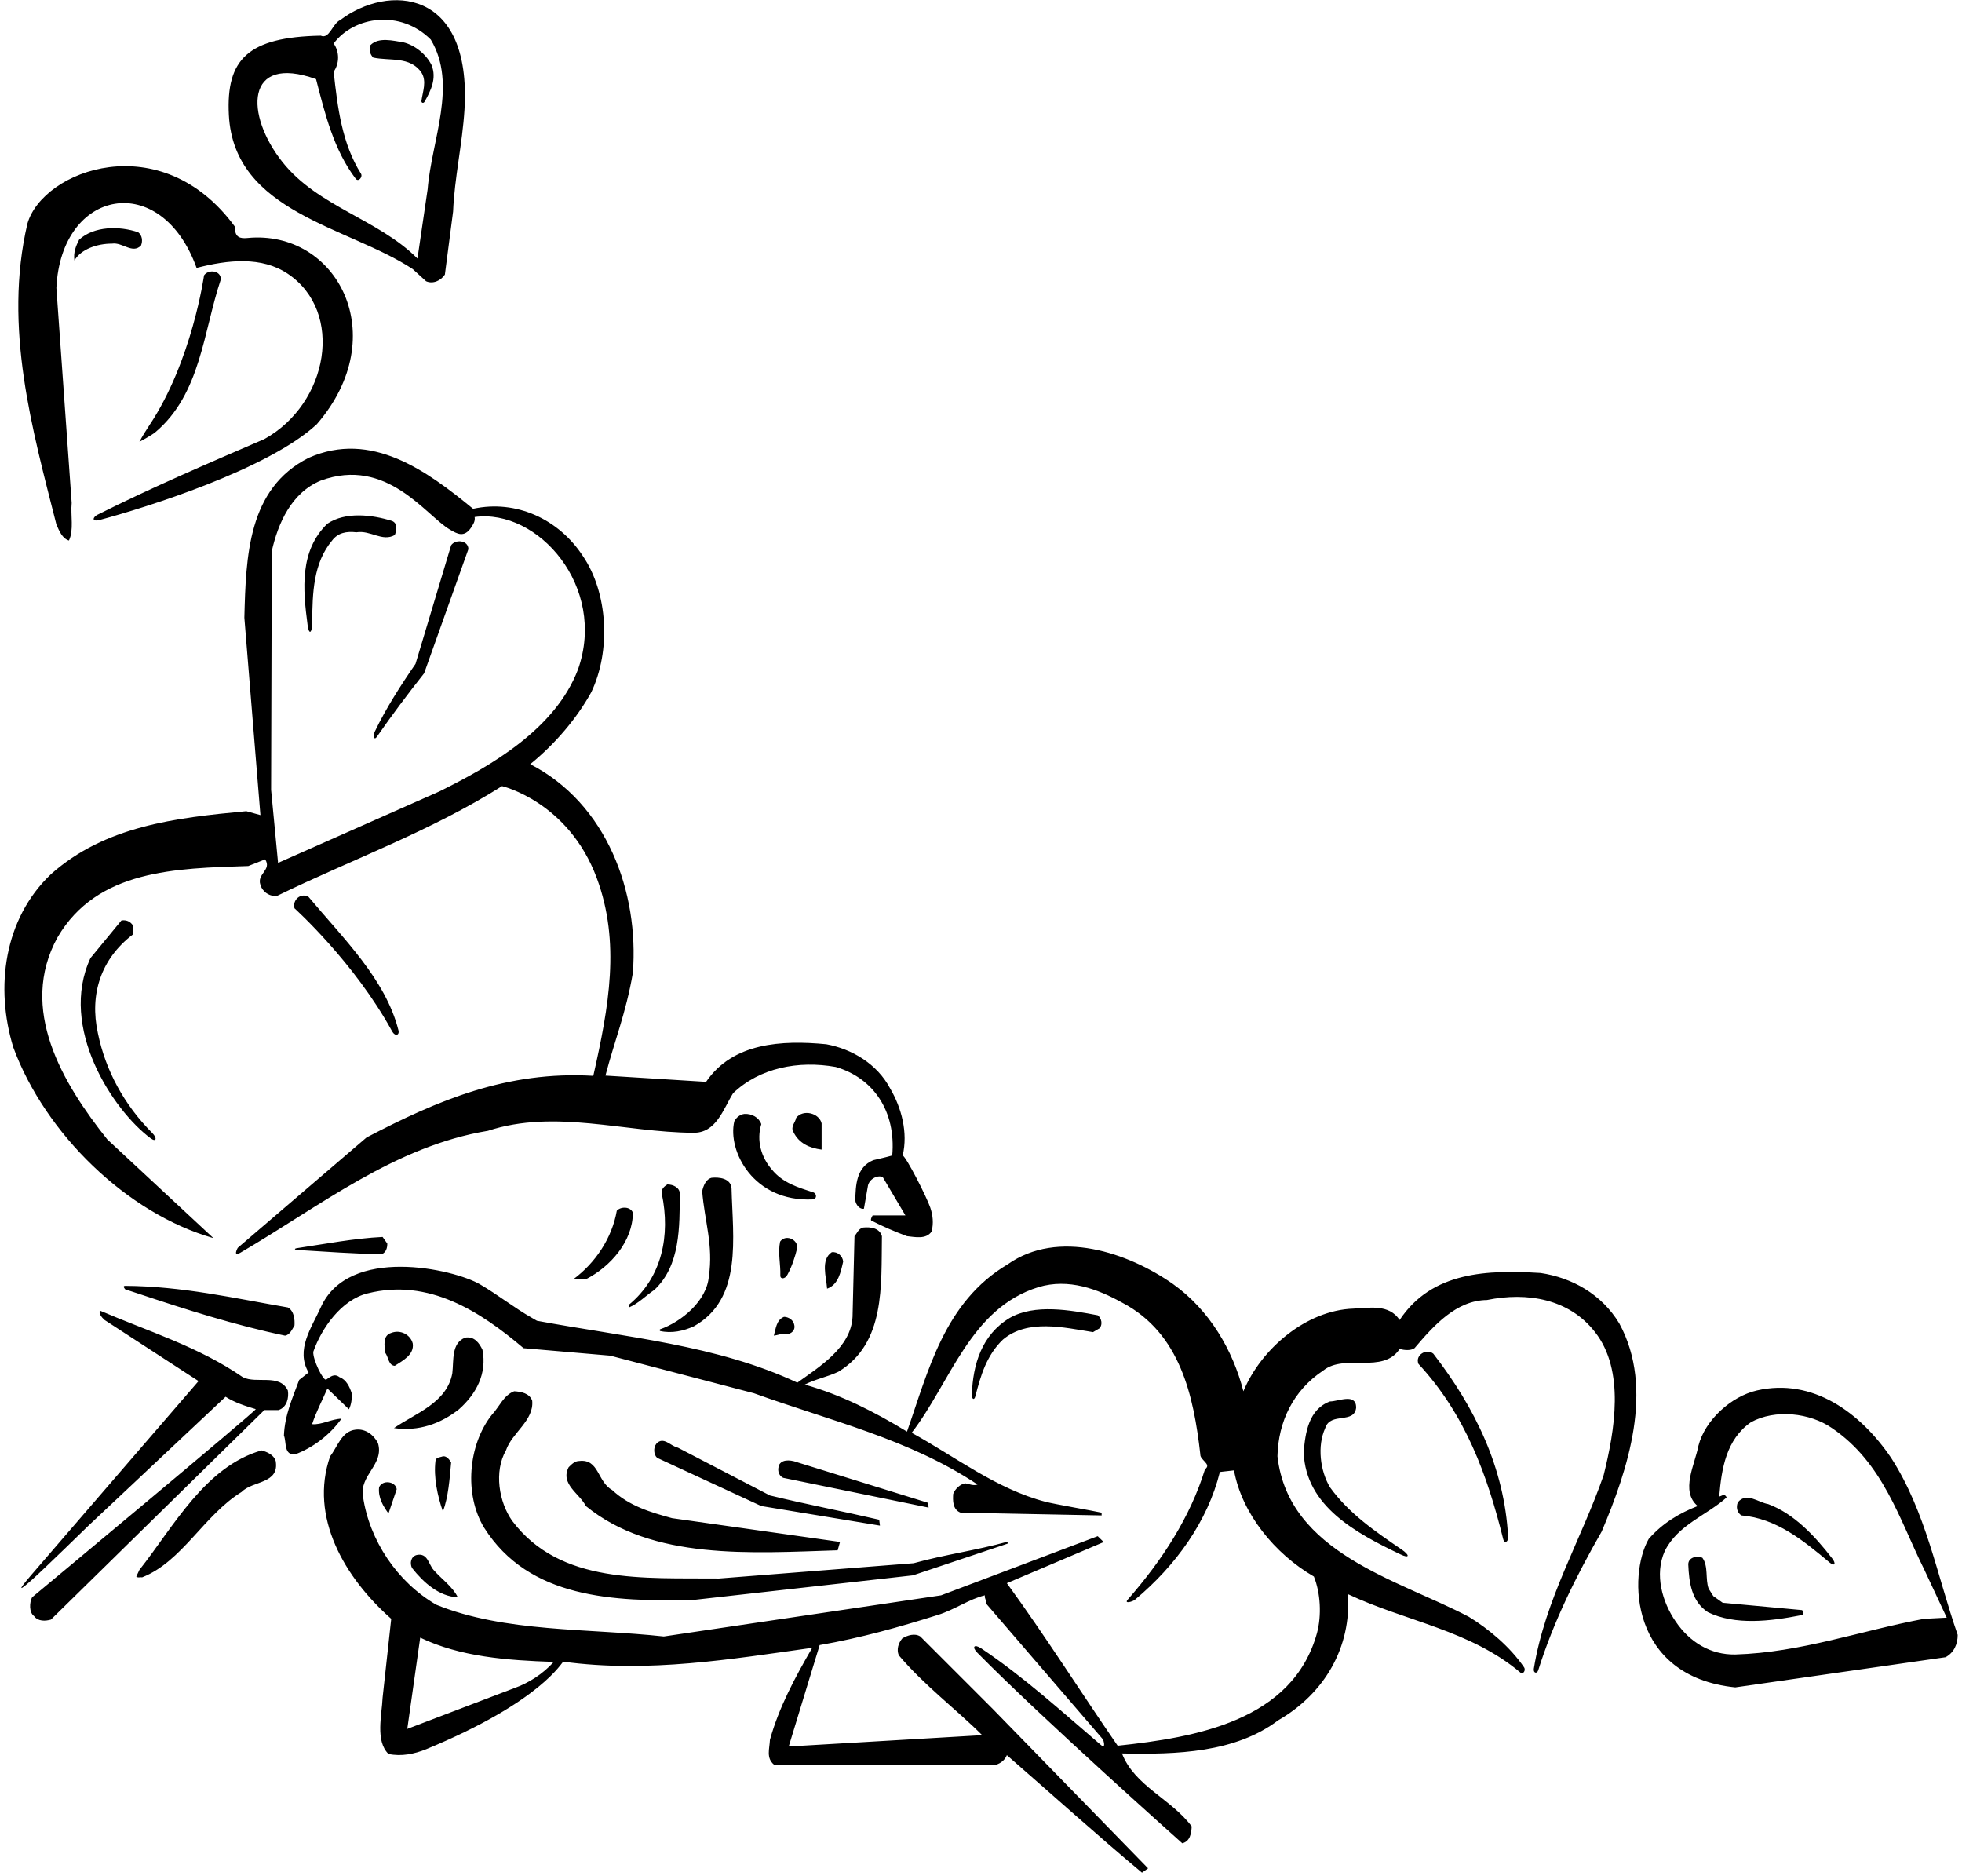 <?xml version="1.0" encoding="UTF-8"?>
<svg xmlns="http://www.w3.org/2000/svg" xmlns:xlink="http://www.w3.org/1999/xlink" width="501pt" height="479pt" viewBox="0 0 501 479" version="1.1">
<g id="surface1">
<path style=" stroke:none;fill-rule:nonzero;fill:rgb(0%,0%,0%);fill-opacity:1;" d="M 105.398 68.699 L 108.801 71.801 C 110.602 72.602 112.602 71.602 113.602 70.102 L 115.699 54 C 116.039 45.508 118.078 36.66 118.605 28.008 C 120.492 -3.102 99.035 -4.066 86.898 5.102 C 84.898 6 84.102 10.102 81.898 9.102 C 63.336 9.465 57.699 15.09 58.441 29.371 C 59.738 54.301 88.891 57.82 105.398 68.699 Z M 80.699 20.199 C 83 29.102 85.199 38.199 90.801 45.602 C 91.5 46.602 92.699 45.172 92.168 44.332 C 87.344 36.68 86.191 27.488 85.199 18.301 C 86.699 16.199 86.699 13.199 85.199 11.102 C 90.434 4.121 102.266 2.367 110 10.102 C 116.898 21.602 110.199 35.801 109.199 48.301 L 106.602 66 C 96.539 55.938 81.191 52.766 72.152 41.41 C 62.527 29.32 62.5 13.668 80.699 20.199 Z M 95.301 14.699 C 94.5 13.898 94.102 12.602 94.602 11.5 C 96.699 9.398 100.398 10.398 103 10.801 C 105.898 11.5 108.801 13.801 110.199 16.602 C 111.562 20.008 110.02 23.129 108.422 25.957 C 108.145 26.445 107.547 26.312 107.621 25.727 C 107.926 23.414 109.035 20.734 107.602 18.5 C 104.699 14.301 99.5 15.602 95.301 14.699 Z M 14.398 133.898 C 8.301 109.801 0.801 83.602 7 57.102 C 10.91 43.41 41.168 32.066 60 57.898 C 59.902 60.629 61.328 60.945 63.145 60.766 C 85.98 58.527 100.539 85.641 80.898 108.301 C 68.531 119.832 36.961 129.688 25.516 132.734 C 23.266 133.332 23.719 132.012 24.879 131.426 C 38.875 124.387 53.188 118.285 67.5 112.102 C 83.914 103 87.973 79.633 73.5 69.898 C 66.801 65.398 58.168 66.336 50.199 68.398 C 41.168 43.336 15.594 48.094 14.398 73.5 L 18.301 128.398 C 18 131.602 18.898 135.301 17.602 138 C 15.898 137.5 15.102 135.5 14.398 133.898 Z M 36 62.699 C 33.801 64.898 31.301 61.801 28.602 62.199 C 24.801 62.199 20.699 63.602 19 66.5 C 18.699 64.398 19.398 62.801 20.199 61.199 C 24 57.699 30.5 57.664 35.301 59.301 C 36.301 60.102 36.5 61.5 36 62.699 Z M 35.602 112.801 C 36.359 111.348 37.23 109.938 38.156 108.551 C 49.051 92.219 52.102 70.301 52.102 70.301 C 53.199 68.699 56.398 69 56.398 71.301 C 51.906 84.691 51.281 100.523 39.711 110.305 C 38.664 111.188 35.602 112.801 35.602 112.801 Z M 54.5 316.102 L 27.398 290.898 C 16 276.602 4.602 257.602 14.699 239.301 C 24.801 222 44.898 221.699 63.398 221.102 L 67.699 219.398 C 69.5 222.102 65.5 223.102 66.5 225.898 C 67 227.699 68.898 229 70.801 228.699 C 89.898 219.398 110 212.199 128.199 200.699 C 128.199 200.699 145.164 204.664 152.398 224.199 C 158.465 240.578 155.5 257 151.5 274.664 C 129.5 273.367 111.801 280.898 93.602 290.398 L 60.711 318.578 C 60.711 318.578 59.344 321.016 61.395 319.816 C 81.859 307.84 100.875 292.609 124.602 288.699 C 141.699 283.102 159.5 289.102 176.898 289.199 C 182.898 289.398 184.699 283.102 187.199 279.102 C 194 272.602 203.898 270.699 213.398 272.398 C 223 275.199 228.836 283.664 227.836 295 C 225.734 295.602 225 295.699 223 296.199 C 218.602 298 218.5 302.699 218.398 306.5 C 218.602 307.699 219.602 308.801 220.602 308.602 L 221.602 302.898 C 221.801 301.199 223.898 299.898 225.398 300.5 L 231.199 310.301 L 222.836 310.301 C 222.836 310.301 222.113 311.426 222.52 311.633 C 225.512 313.156 228.52 314.453 231.602 315.602 C 233.602 315.801 236.5 316.5 237.898 314.398 C 238.43 312.25 238.199 310.23 237.551 308.316 C 236.605 305.516 231.395 295.352 230.5 295 C 231.898 289.199 230.199 282.801 227.301 277.898 C 224 271.602 217.5 267.801 211 266.602 C 199.602 265.5 187.102 266.199 180.301 276.199 L 154.602 274.602 C 156.898 265.801 159.836 258.664 161.602 248.398 C 163.199 227.801 155 205.199 135.398 195.102 C 141.801 189.898 147.301 183.398 151 176.699 C 156 166.199 155.301 151.398 148.801 141.898 C 142.699 132.602 131.898 127.5 120.801 129.898 C 109 120.199 94.801 109.801 78.801 116.898 C 63.301 124.699 62.801 142 62.398 157.699 L 66.5 208.102 L 62.898 207.102 C 44.699 208.801 26.801 210.898 13 223.199 C 1 234.602 -1.301 252.102 3.398 267.398 C 11.5 289.398 32.398 309.801 54.5 316.102 Z M 69.398 140.699 C 71 133.602 74.398 125.801 81.898 122.699 C 98.809 116.523 108.664 131.574 114.902 135.219 C 116.738 136.289 118.504 137.336 120.301 134.699 C 120.801 133.898 121.398 133.102 121.199 132 C 137.355 129.777 155.035 149.801 147.602 170.898 C 141.801 186.102 125.5 195.5 112.102 202.102 L 71.004 220.301 L 69.227 201.664 Z M 78.551 159.617 C 77.32 150.367 76.473 140.594 83.602 133.699 C 88.199 130.602 95 131.398 100.102 133 C 101.602 133.602 101.301 135.398 100.801 136.602 C 97.602 138.398 94.602 135.301 91 135.898 C 88.5 135.602 86.301 136 84.801 138 C 79.996 143.762 79.781 151.324 79.711 158.996 C 79.688 161.711 78.891 162.176 78.551 159.617 Z M 95.707 186.77 C 98.605 180.77 102.254 175.066 106.102 169.5 L 115.199 139.199 C 116.301 137.602 119.602 137.898 119.602 140.199 L 108.301 171.898 C 104.082 177.238 100.012 182.652 96.215 188.137 C 95.602 189.023 95.066 188.098 95.707 186.77 Z M 75.199 231.898 C 74.602 229.801 76.801 227.801 78.801 229 C 87.688 239.609 98.469 250.059 101.738 263.023 C 102.074 264.355 100.867 264.652 100.148 263.344 C 90.5 245.664 75.199 231.898 75.199 231.898 Z M 25 263.801 C 26.949 273.297 31.703 282.07 38.891 289.273 C 40.184 290.57 39.918 291.688 38.473 290.617 C 28.82 283.469 14.887 262.293 23.102 244.602 L 31 235 C 32.199 234.801 33.199 235.199 33.898 236.199 L 33.898 238.602 C 25.801 244.801 22.801 253.801 25 263.801 Z M 209.801 293.5 C 206.699 293.102 204 291.898 202.602 289 C 201.801 287.602 203.102 286.602 203.301 285.398 C 205.102 283.102 209.199 284.199 209.801 286.801 Z M 187.5 286.301 C 188 285.301 189 284.5 190.102 284.398 C 192 284.301 193.801 285.301 194.398 287 C 193.102 291.199 194.398 295.5 197.102 298.602 C 199.914 302.035 203.762 303.156 207.602 304.387 C 208.676 304.73 208.609 306.164 207.512 306.215 C 192.352 306.914 185.738 293.824 187.5 286.301 Z M 168.5 339.801 L 168.5 339.398 C 174 337.5 180.5 332.102 181 325.898 C 182.199 317.898 179.898 311.699 179.301 304.102 C 179.602 302.801 180.199 301.102 181.699 300.699 C 183.602 300.5 186.602 300.801 186.801 303.398 C 187.102 316 189.699 331.602 177.199 338.602 C 174.602 339.801 171.5 340.5 168.5 339.801 Z M 167.102 329.301 C 164.898 330.801 163 332.801 160.602 333.801 L 160.602 333.102 C 169.102 326.102 171.199 315.398 169 304.801 C 168.699 303.699 169.602 302.898 170.398 302.398 C 171.898 302.398 173.602 303.199 173.602 304.801 C 173.5 313.199 173.801 323 167.102 329.301 Z M 161.602 309.602 C 161.602 316.898 155.898 323.398 149.602 326.602 L 146.398 326.602 C 152.102 322.398 156.301 316 157.5 309.102 C 158.5 308 161 308 161.602 309.602 Z M 393.398 325 C 380 324.199 365.699 324.5 357.398 337 C 354.699 332.898 349.699 333.898 345.602 334.102 C 333.5 334.5 322 344.398 317.5 355.199 C 314.801 344.699 308.898 334.5 299.5 327.801 C 288.102 319.801 270.199 313.699 257.301 322.801 C 241.102 332.398 237 350.199 231.602 365.5 C 223.398 360.5 214.801 356.102 205.5 353.5 C 208.199 352.102 211.398 351.5 214.102 350.199 C 226.102 342.898 225 328.301 225.199 315.602 C 224.602 313.5 222.301 313.199 220.398 313.398 C 219.199 313.699 218.898 314.801 218.199 315.602 L 217.699 336.199 C 217.301 344 209.301 348.898 203.602 353 C 183.199 343.398 159.699 341.398 137.102 337.199 L 135.898 336.5 C 131.301 333.902 127.082 330.516 122.562 327.891 C 115.805 323.961 88.992 317.91 81.898 333.801 C 79.602 338.898 75.398 344.602 78.801 350.398 L 76.398 352.301 C 74.699 356.898 72.699 361.301 72.5 366.5 C 73.199 368.199 72.398 371.602 75.398 371.301 C 79.898 369.602 84.199 366.398 87.199 362.199 C 84.5 362.301 82.199 363.801 79.699 363.602 C 80.699 360.5 82.301 357.5 83.602 354.5 L 89.102 359.801 C 89.699 358.602 89.898 357.199 89.801 355.699 C 89.301 354.102 88.398 352.199 86.699 351.602 C 85.258 350.488 84.215 351.66 83.297 352.219 C 82.562 352.668 79.801 347 80 345.102 C 82.102 339.102 87.199 331.801 93.898 330.199 C 109.5 326.301 122.602 334.801 133.699 344.199 L 155.801 346.102 L 192.5 355.699 C 211.898 362.699 232.199 367.398 249.602 379 C 248.699 379.402 247.5 378.898 246.5 378.699 C 245.199 378.898 243.898 380.098 243.398 381.402 C 243.301 383 243.199 385.402 245.301 386.199 L 281.301 386.902 L 281.301 386.199 C 279.102 385.699 269.43 384.055 266.969 383.414 C 254.465 380.164 243.914 371.898 232.801 365.801 C 242.699 353 247.699 334 265.199 328.602 C 272.898 326.301 280.301 329.102 286.602 332.602 C 301.398 340.398 304.801 356.398 306.5 371.301 C 306.398 372.801 309.5 373.801 307.699 375.102 C 303.926 387.324 296.836 398.258 287.961 408.402 C 286.965 409.547 289.215 408.93 289.809 408.43 C 300.324 399.633 308.379 388.387 311.5 375.801 L 315.102 375.398 C 317.102 386.402 325.5 396.699 335.5 402.5 C 337.199 406.699 337.5 412.402 336.301 416.902 C 330.102 439.398 305.199 443.602 285.398 445.699 C 275.898 431.898 267 417.801 257.102 404.199 L 281.836 393.699 L 280.301 392.199 L 240.301 407.301 L 169.5 417.801 C 150.199 415.699 128.898 416.801 111.398 409.699 C 101.398 403.902 94.301 393.199 92.699 382.098 C 91.699 376.602 98.199 373.898 96.5 368.398 C 95.398 366.301 93.301 364.699 90.801 365 C 87.199 365.398 86.199 369.398 84.301 371.801 C 78.898 387.301 88 402.801 99.898 413.301 L 97.699 433.398 C 97.5 437.898 95.801 444.5 99.199 447.801 C 102.5 448.5 105.801 447.801 108.801 446.602 C 138.5 434.332 143.496 424.199 143.848 424.246 C 165.586 427.184 186.93 423.555 207.398 420.699 C 203 428.301 198.898 435.898 196.602 444.199 C 196.5 446.5 195.602 448.801 197.602 450.5 L 253.699 450.699 C 255.102 450.5 256.602 449.5 257.102 448.102 C 268.602 458.102 280.102 468.5 291.602 478.102 L 293.164 477 L 253.5 436.301 L 235 417.801 C 233.602 416.902 231.699 417.5 230.398 418.301 C 229.398 419.5 228.898 421.098 229.5 422.598 C 235.898 430.199 244.301 436.5 250.801 443 L 201.398 445.898 L 209.301 420 C 219.699 418.199 229.699 415.402 239.5 412.301 C 243.699 411 247.602 408.199 251.5 407.301 C 251.301 408.098 252 408.598 251.801 409.402 L 281.684 444.129 C 281.684 444.129 282.57 446.75 281.062 445.461 C 271.059 436.898 261.207 427.977 250.59 420.863 C 248.785 419.656 248.074 420.438 249.559 421.945 C 265.82 438.48 301.898 470.602 301.898 470.602 C 303.898 470.102 304.199 468.102 304.301 466.301 C 299.102 459.301 289.699 455.969 286.5 447.668 C 300.5 447.969 315.398 447.5 326.398 439.199 C 338.199 432.398 345.102 420.598 344.199 407 C 358.848 413.938 375.441 416.141 388.352 427.117 C 388.84 427.531 389.73 426.496 389.164 425.668 C 385.641 420.492 380.184 415.902 375.102 412.801 C 357.102 403.301 329 396.598 326.199 371.801 C 326.398 363 330.199 355 337.898 349.898 C 343.398 345.5 353.102 350.898 357.398 344.398 C 358.5 344.699 360.199 344.898 361.199 344.199 C 366.199 338.301 371.898 332 379.699 331.898 C 390 329.801 400.699 331.602 407.301 340.102 C 415 349.898 412.301 365.301 409.5 376.602 C 403.758 393.164 394.562 408.223 391.668 426.027 C 391.484 427.141 392.48 427.426 392.789 426.445 C 396.707 413.969 402.508 402.312 409 391 C 415.602 375.398 422.602 354.602 413.5 337.898 C 409 330.398 401.398 326.199 393.398 325 Z M 131.301 431 L 104 441.398 L 107.301 418.098 C 117.5 423 129.398 423.902 141.398 424.301 C 138.602 427.402 135 429.699 131.301 431 Z M 75.832 318.664 C 83.074 317.582 90.387 316.16 97.699 315.801 L 98.898 317.5 C 98.898 318.602 98.602 319.699 97.5 320.199 C 90.156 320.109 83.133 319.539 76 319.133 C 75.168 319.086 75.055 318.781 75.832 318.664 Z M 203.602 318.5 C 203.02 320.895 202.227 323.332 201.062 325.457 C 200.426 326.617 199.227 326.617 199.258 325.648 C 199.352 322.738 198.602 319.926 199.199 317 C 200.5 315.102 203.602 316.301 203.602 318.5 Z M 215.301 322.102 C 214.699 324.699 214.102 328 211.199 329 C 211 326 209.5 321.602 212.398 319.699 C 213.898 319.5 215.199 320.699 215.301 322.102 Z M 73.5 333.801 C 75.102 334.699 75.301 336.898 75.199 338.398 C 74.602 339.398 74 340.801 72.801 341 C 59.898 338.301 47.398 334.301 35.102 330.199 L 31.996 329.184 C 31.996 329.184 31.105 328.277 32 328.281 C 46.535 328.379 59.84 331.445 73.5 333.801 Z M 280.301 335.801 C 281.301 336.602 281.602 338.102 280.801 339.102 L 279.102 340.102 C 271.602 338.898 262.398 336.699 256.102 342 C 251.895 346.039 250.41 351.238 249.062 356.469 C 248.777 357.582 248.129 357.277 248.172 356.012 C 248.418 348.383 250.684 340.785 257.801 336.5 C 264.199 332.801 273.398 334.5 280.301 335.801 Z M 71.102 360 L 67.5 360 L 13 413.5 C 11.602 413.902 9.699 414 8.699 412.598 C 7.398 411.699 7.5 409.098 8.199 407.801 C 8.199 407.801 65.812 359.906 65.309 359.758 C 62.707 358.984 59.945 358.105 57.602 356.602 L 22.602 389.5 C 22.602 389.5 11.672 400.172 8.336 403.168 C 5 406.168 4.23 406.484 7.867 402.242 C 11.5 398 50.699 352.602 50.699 352.602 L 26.699 337 C 25.898 336.301 25.199 335.301 25.5 334.602 C 37.801 339.898 50.699 343.801 62 351.602 C 65.5 353.398 71.398 350.602 73.5 355 C 73.801 356.801 73.301 359.301 71.102 360 Z M 202.801 338.199 C 203.199 339.602 202 340.699 200.699 340.602 C 199.5 340.398 198.602 340.898 197.602 341 C 198.102 339.301 198.199 337 200.199 336.199 C 201.301 336.199 202.602 337 202.801 338.199 Z M 105.398 343 C 105.801 345.898 102.801 347.398 100.801 348.699 C 99.199 348.602 99.199 346.5 98.398 345.398 C 98.199 343.699 97.602 341 99.898 340.301 C 102.199 339.398 104.801 340.699 105.398 343 Z M 123.199 344.602 C 124.398 350.699 121.602 355.898 117.199 359.801 C 112.5 363.5 106.898 365.5 100.602 364.602 C 106.102 360.801 114.102 358.199 115.5 350.602 C 115.898 347.301 115.199 342.898 118.801 341.5 C 121.102 341.102 122.398 342.898 123.199 344.602 Z M 366 345.602 C 376.672 359.43 384.156 374.719 385.102 392.355 C 385.176 393.723 384.145 394.16 383.855 392.992 C 379.828 376.75 374.234 361.168 362.199 348.199 C 361.301 345.898 364.301 344.199 366 345.602 Z M 482.898 372.199 C 475.102 360.699 462.898 351.699 448.602 355 C 442.102 356.5 435.398 362.5 433.699 369.102 C 432.801 373.898 429 380.699 433.5 384.5 C 428.898 386.301 424.602 388.801 421 392.902 C 415.695 402.121 416.07 428.035 443.102 430.801 L 496.801 423.098 C 499 421.902 499.898 419.699 499.898 417.402 C 494.602 402.199 491.801 386 482.898 372.199 Z M 491.301 413.301 C 475.199 416.301 459.898 421.902 443.102 422.402 C 436.801 422.5 431.5 419.301 427.898 414 C 424.5 409.098 422.398 402 425.102 396 C 428.398 389.301 435.801 386.902 440.898 382.301 C 440.398 381.199 439.699 381.902 439 382.098 C 439.602 374.898 440.801 367.5 447.102 363.102 C 453.301 359.699 462.199 360.699 467.801 364.602 C 480.898 373.5 485 387.902 491.301 400.598 L 497.102 413 Z M 129.199 370.301 C 126.102 375.699 127.398 383.5 130.801 388.301 C 143.102 404.598 164.398 402.801 183.602 403 L 233.301 399.098 C 241.199 396.902 249.398 395.801 257.301 393.598 L 257.301 394.098 L 233.102 402.199 L 176.898 408.5 C 156.699 408.902 135.102 408.199 123.602 390 C 118.5 381.598 119.5 368.898 125.602 361.199 C 127.5 359.199 128.602 356.199 131.301 355.199 C 133.102 355.301 135.199 355.699 135.898 357.602 C 136.398 362.699 130.699 365.801 129.199 370.301 Z M 338.398 364.602 C 336.301 369.199 337.102 375.5 339.602 379.699 C 344.484 386.461 351.285 391.078 357.887 395.586 C 360.074 397.078 359.953 397.973 357.578 396.832 C 346.453 391.492 333.395 384.645 332.898 370.801 C 333.301 365.699 334.199 359.801 339.602 357.801 C 341.801 357.801 346.199 355.602 346.301 359.301 C 345.898 363.699 339.699 360.398 338.398 364.602 Z M 196.602 381.801 C 206.102 384.098 215 385.801 224.5 388 L 224.699 389.5 L 194.398 384.5 L 167.801 372.199 C 166.898 371.398 166.801 369.602 167.602 368.602 C 169.398 366.602 171.199 369.199 173.102 369.602 Z M 70.398 373 C 71.398 378.898 64.5 378 61.699 380.902 C 52.102 386.801 46.5 398.699 36.301 402.699 C 35.801 402.598 35.199 402.902 34.801 402.5 L 35.602 400.801 C 44.301 389.801 52.398 374.398 66.801 370.301 C 68.199 370.699 69.898 371.398 70.398 373 Z M 113.102 385.902 C 111.699 381.902 110.699 377.102 111.199 373 C 111.301 372 112.398 372.102 113.102 371.801 C 114.102 371.699 114.801 372.699 115.199 373.398 C 114.801 377.699 114.5 382.098 113.102 385.902 Z M 156.301 380.402 C 160.699 384.5 166.102 386.098 171.602 387.598 L 214.5 393.668 L 213.898 395.801 C 191.801 396.5 166.602 398.402 149.602 384.5 C 148 381.301 143 378.898 145.199 374.602 C 146 373.801 146.801 373 147.898 373 C 153 372.398 152.5 378.301 156.301 380.402 Z M 200 377.301 C 198.602 376.602 198.5 375.102 199 373.898 C 200 372.301 202.5 372.898 203.801 373.398 L 236.961 383.672 L 237.121 384.898 Z M 101.301 380.199 L 99.199 386.402 C 97.898 384.598 96.5 382.402 96.801 379.699 C 97.699 377.699 101 378.199 101.301 380.199 Z M 467.867 397.895 C 468.93 399.273 468.441 399.965 467.219 398.938 C 460.414 393.238 453.598 387.664 444.699 386.902 C 443.602 386.301 443.199 384.699 443.801 383.5 C 446 380.902 449 383.598 451.5 384 C 458.043 386.422 463.41 392.109 467.867 397.895 Z M 110.699 400.801 C 112.699 403.098 115.602 405.098 116.898 407.801 C 112.102 407.598 108.102 404 105.199 400.301 C 104.602 399.098 104.898 397.402 106.398 397 C 109.199 396.402 109.398 399.301 110.699 400.801 Z M 460.16 411.074 C 460.16 411.074 461.172 412.133 459.844 412.391 C 452.078 413.91 443.105 415.016 436.102 411.598 C 431.898 408.801 431.301 404 431.102 399.402 C 431.102 397.598 433.301 397.098 434.699 397.699 C 436.301 399.902 435.398 403.098 436.301 405.598 L 437.5 407.5 L 439.898 409.199 L 460.16 411.074 "/>
</g>
</svg>

